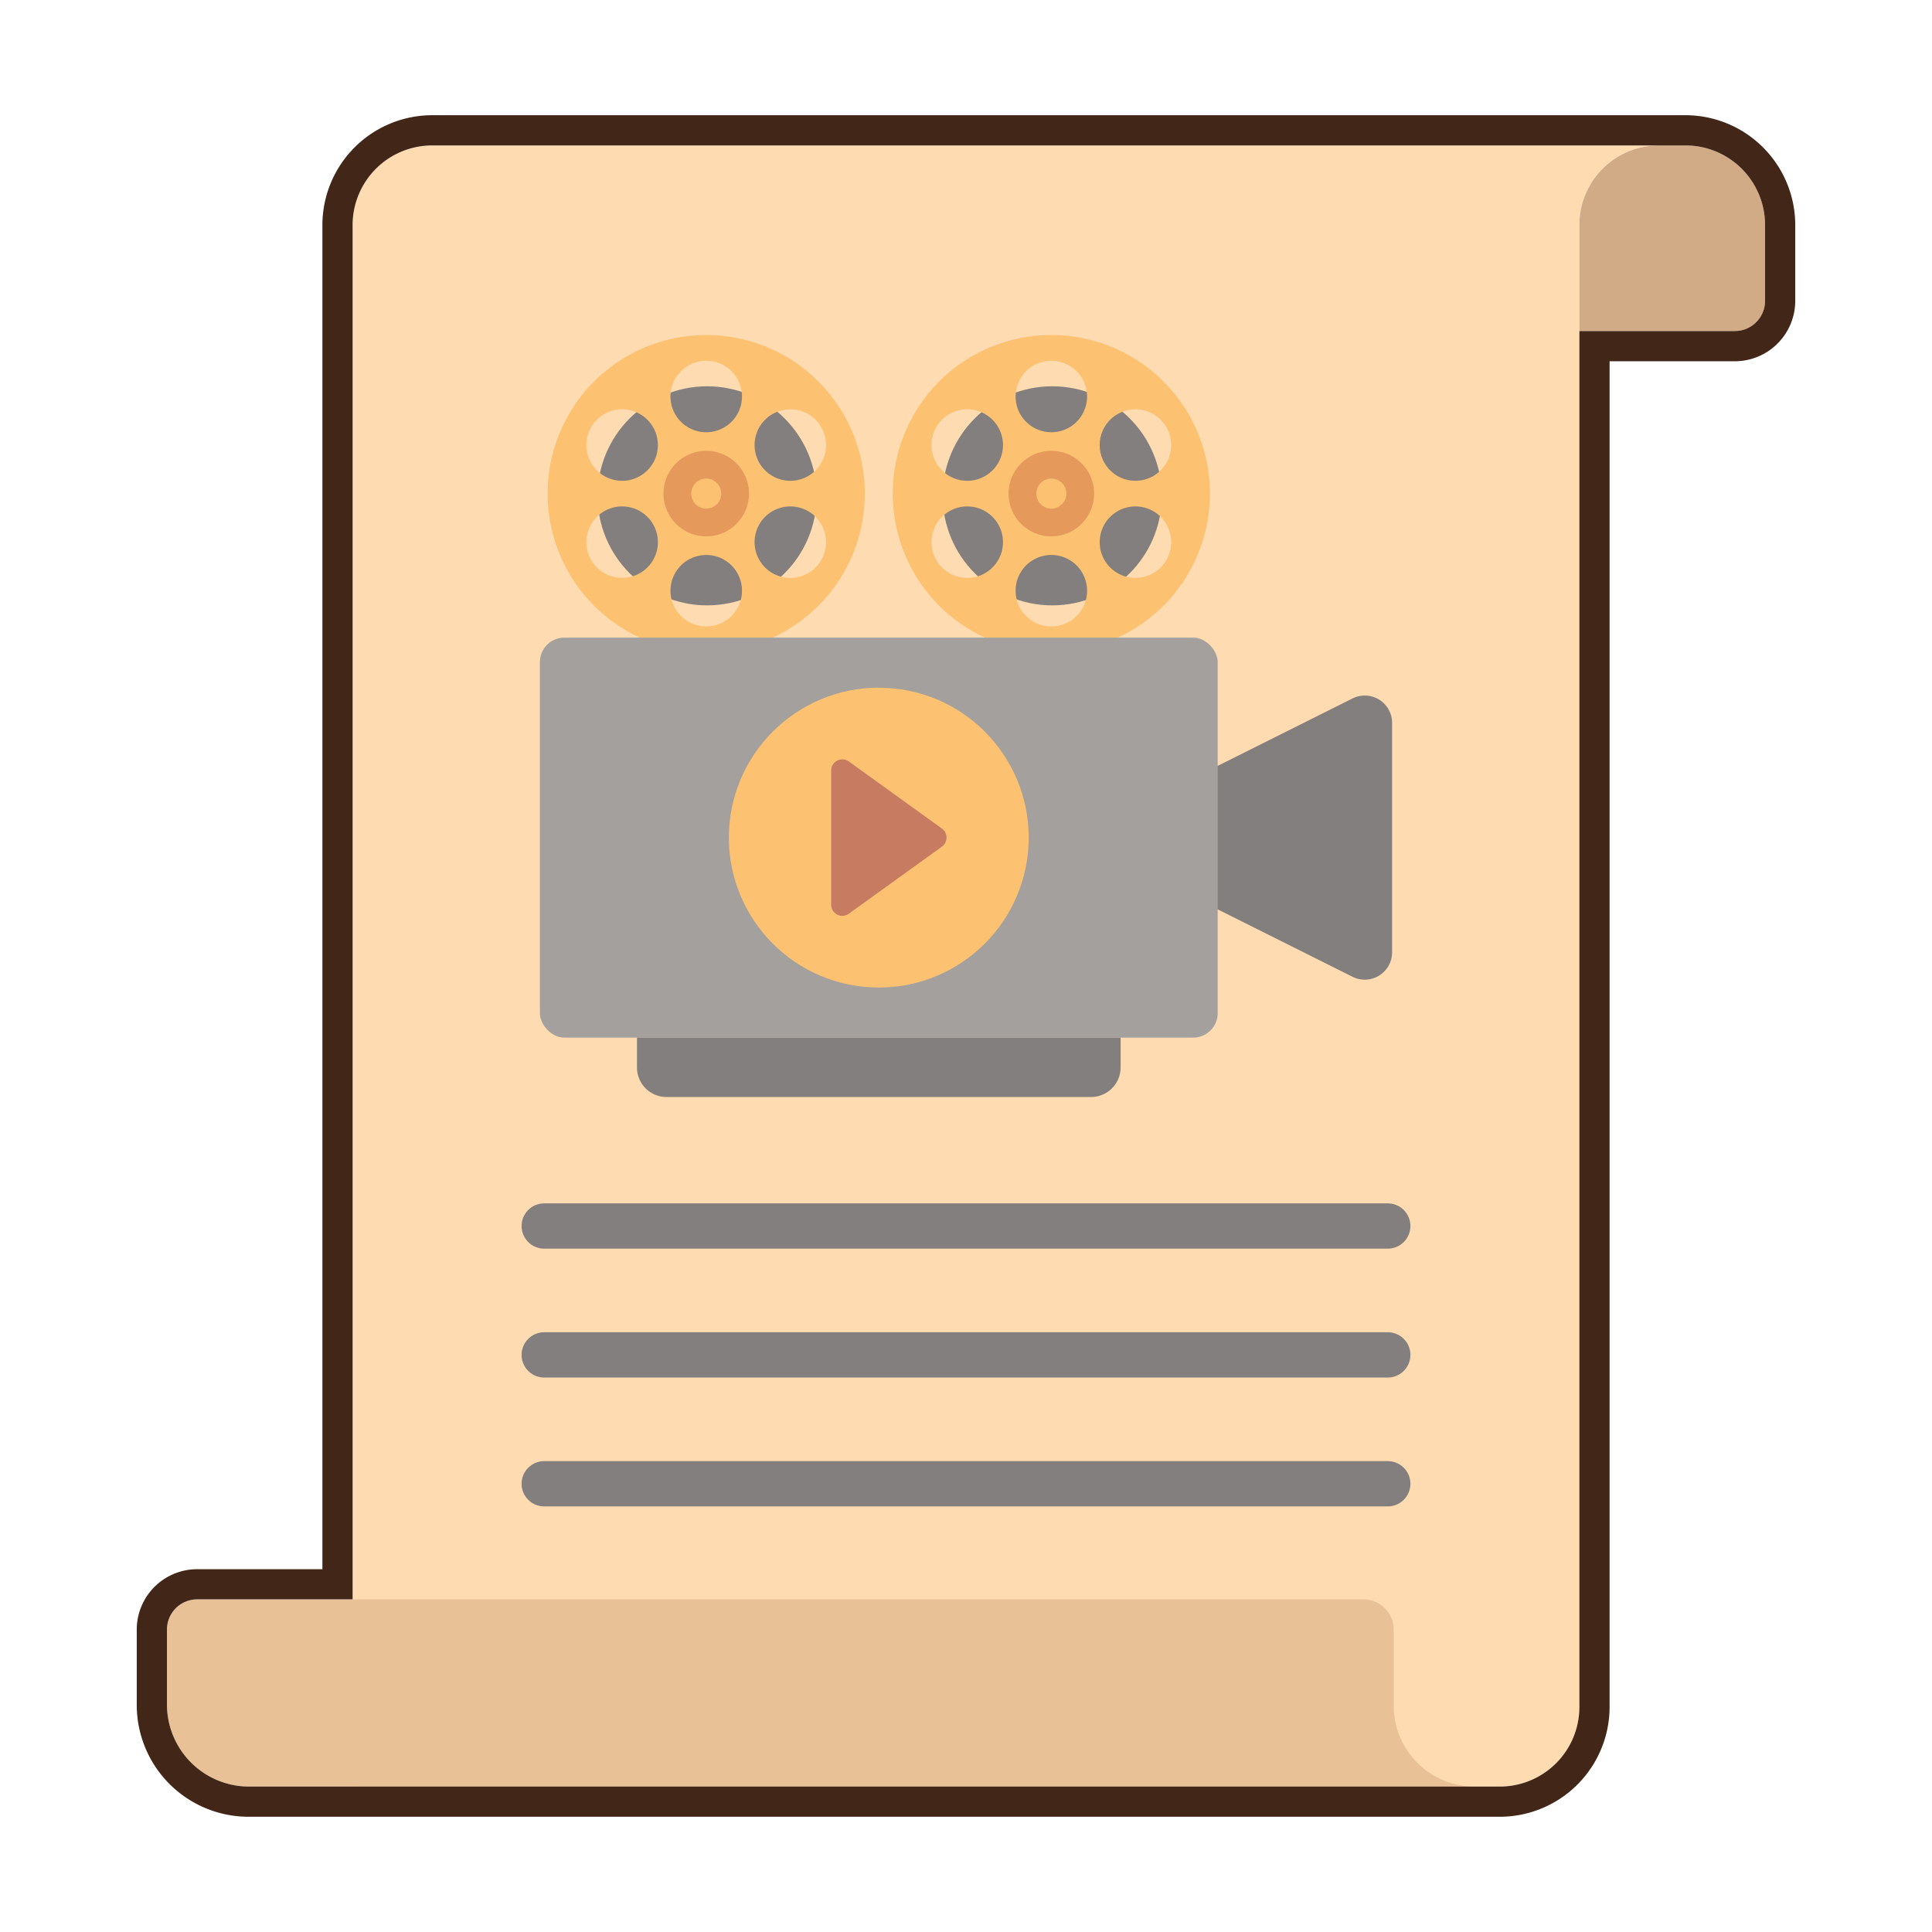 <svg xmlns="http://www.w3.org/2000/svg" version="1.1" xmlns:xlink="http://www.w3.org/1999/xlink" width="512" height="512" x="0" y="0" viewBox="0 0 256 256" style="enable-background:new 0 0 512 512" xml:space="preserve" class=""><g><path fill="#fedbb0" d="M219.82 19.27a10.541 10.541 0 0 0-10.54 10.54v196.38a10.55 10.55 0 0 1-10.55 10.54H46.72V29.81a10.55 10.55 0 0 1 10.55-10.54Z" opacity="1" data-original="#fedbb0" class=""></path><path fill="#d1ab86" d="M219.819 19.266h3.515a10.544 10.544 0 0 1 10.544 10.544v10.059a4 4 0 0 1-4 4h-20.6V29.81a10.544 10.544 0 0 1 10.541-10.544Z" opacity="1" data-original="#d1ab86"></path><path fill="#e8c197" d="M184.673 225.985v-10.058a4 4 0 0 0-4-4H26.122a4 4 0 0 0-4 4v9.9a10.88 10.88 0 0 0 10.707 10.903h162.388a10.717 10.717 0 0 1-10.544-10.745Z" opacity="1" data-original="#e8c197"></path><path fill="#827f7e" d="M183.886 199.607H72.114a3 3 0 0 1 0-6h111.772a3 3 0 0 1 0 6ZM183.886 182.53H72.114a3 3 0 0 1 0-6h111.772a3 3 0 0 1 0 6ZM183.886 165.453H72.114a3 3 0 0 1 0-6h111.772a3 3 0 0 1 0 6Z" opacity="1" data-original="#827f7e" class=""></path><circle cx="93.697" cy="65.7" r="14.514" fill="#827f7e" opacity="1" data-original="#827f7e" class=""></circle><path fill="#fcc171" d="M102.355 54.871a4.736 4.736 0 1 1-1.733 6.469 4.735 4.735 0 0 1 1.733-6.469Zm6.469 19.336a4.736 4.736 0 1 1-1.733-6.469 4.735 4.735 0 0 1 1.733 6.469ZM93.58 57.274a4.736 4.736 0 1 1 4.736-4.735 4.735 4.735 0 0 1-4.736 4.735Zm0-12.881a21.013 21.013 0 1 0 21.013 21.013A21.013 21.013 0 0 0 93.58 44.393ZM84.805 75.94a4.736 4.736 0 1 1 1.733-6.469 4.735 4.735 0 0 1-1.733 6.469Zm1.733-14.6a4.736 4.736 0 1 1-1.733-6.469 4.735 4.735 0 0 1 1.733 6.469Zm7.042 21.668a4.736 4.736 0 1 1 4.736-4.736 4.735 4.735 0 0 1-4.736 4.736Z" opacity="1" data-original="#fcc171" class=""></path><path fill="#e59a5c" d="M87.914 65.406a5.666 5.666 0 1 1 5.666 5.665 5.666 5.666 0 0 1-5.666-5.665Z" opacity="1" data-original="#e59a5c"></path><path fill="#fcc171" d="M91.592 65.406a1.988 1.988 0 1 1 1.988 1.987 1.988 1.988 0 0 1-1.988-1.987Z" opacity="1" data-original="#fcc171" class=""></path><circle cx="139.425" cy="65.7" r="14.514" fill="#827f7e" opacity="1" data-original="#827f7e" class=""></circle><path fill="#fcc171" d="M148.084 54.871a4.735 4.735 0 1 1-1.734 6.469 4.735 4.735 0 0 1 1.734-6.469Zm6.469 19.336a4.736 4.736 0 1 1-1.734-6.469 4.735 4.735 0 0 1 1.734 6.469Zm-15.244-16.933a4.736 4.736 0 1 1 4.735-4.735 4.735 4.735 0 0 1-4.735 4.735Zm0-12.881a21.013 21.013 0 1 0 21.012 21.013 21.013 21.013 0 0 0-21.012-21.013Zm-8.775 31.547a4.736 4.736 0 1 1 1.733-6.469 4.735 4.735 0 0 1-1.733 6.469Zm1.733-14.6a4.736 4.736 0 1 1-1.733-6.469 4.735 4.735 0 0 1 1.733 6.469Zm7.042 21.668a4.736 4.736 0 1 1 4.735-4.736 4.736 4.736 0 0 1-4.735 4.736Z" opacity="1" data-original="#fcc171" class=""></path><path fill="#e59a5c" d="M133.643 65.406a5.666 5.666 0 1 1 5.666 5.665 5.666 5.666 0 0 1-5.666-5.665Z" opacity="1" data-original="#e59a5c"></path><path fill="#fcc171" d="M137.321 65.406a1.988 1.988 0 1 1 1.988 1.987 1.988 1.988 0 0 1-1.988-1.987Z" opacity="1" data-original="#fcc171" class=""></path><path fill="#827f7e" d="m179.217 129.428-30.394-15.2a3.623 3.623 0 0 1 0-6.481l30.394-15.2a3.623 3.623 0 0 1 5.243 3.241v30.394a3.623 3.623 0 0 1-5.243 3.246Z" opacity="1" data-original="#827f7e" class=""></path><rect width="89.809" height="52.995" x="71.54" y="84.492" fill="#a3a09d" rx="3.236" opacity="1" data-original="#a3a09d" class=""></rect><path fill="#827f7e" d="M84.4 137.488h64.084v3.959a3.912 3.912 0 0 1-3.912 3.912H88.314a3.912 3.912 0 0 1-3.912-3.912v-3.959H84.4Z" opacity="1" data-original="#827f7e" class=""></path><circle cx="116.444" cy="110.99" r="19.865" fill="#fcc171" transform="rotate(-84.348 116.443 110.99)" opacity="1" data-original="#fcc171" class=""></circle><path fill="#c77b61" d="M110.137 119.88V102.1a1.476 1.476 0 0 1 2.339-1.2l12.332 8.888a1.476 1.476 0 0 1 0 2.395l-12.332 8.889a1.476 1.476 0 0 1-2.339-1.2Z" opacity="1" data-original="#c77b61"></path><path fill="#422618" d="M223.334 15.266H57.27A14.562 14.562 0 0 0 42.72 29.81v178.117h-16.6a8.009 8.009 0 0 0-8 8v9.9a14.824 14.824 0 0 0 14.709 14.903h165.9a14.562 14.562 0 0 0 14.55-14.54V47.869h16.6a8.009 8.009 0 0 0 8-8V29.81a14.561 14.561 0 0 0-14.545-14.544Zm10.544 24.6a4 4 0 0 1-4 4h-20.6V226.19a10.55 10.55 0 0 1-10.55 10.54H32.829a10.88 10.88 0 0 1-10.707-10.907v-9.9a4 4 0 0 1 4-4h20.6V29.81A10.55 10.55 0 0 1 57.27 19.27h166.064a10.544 10.544 0 0 1 10.544 10.54Z" opacity="1" data-original="#422618" class=""></path></g></svg>